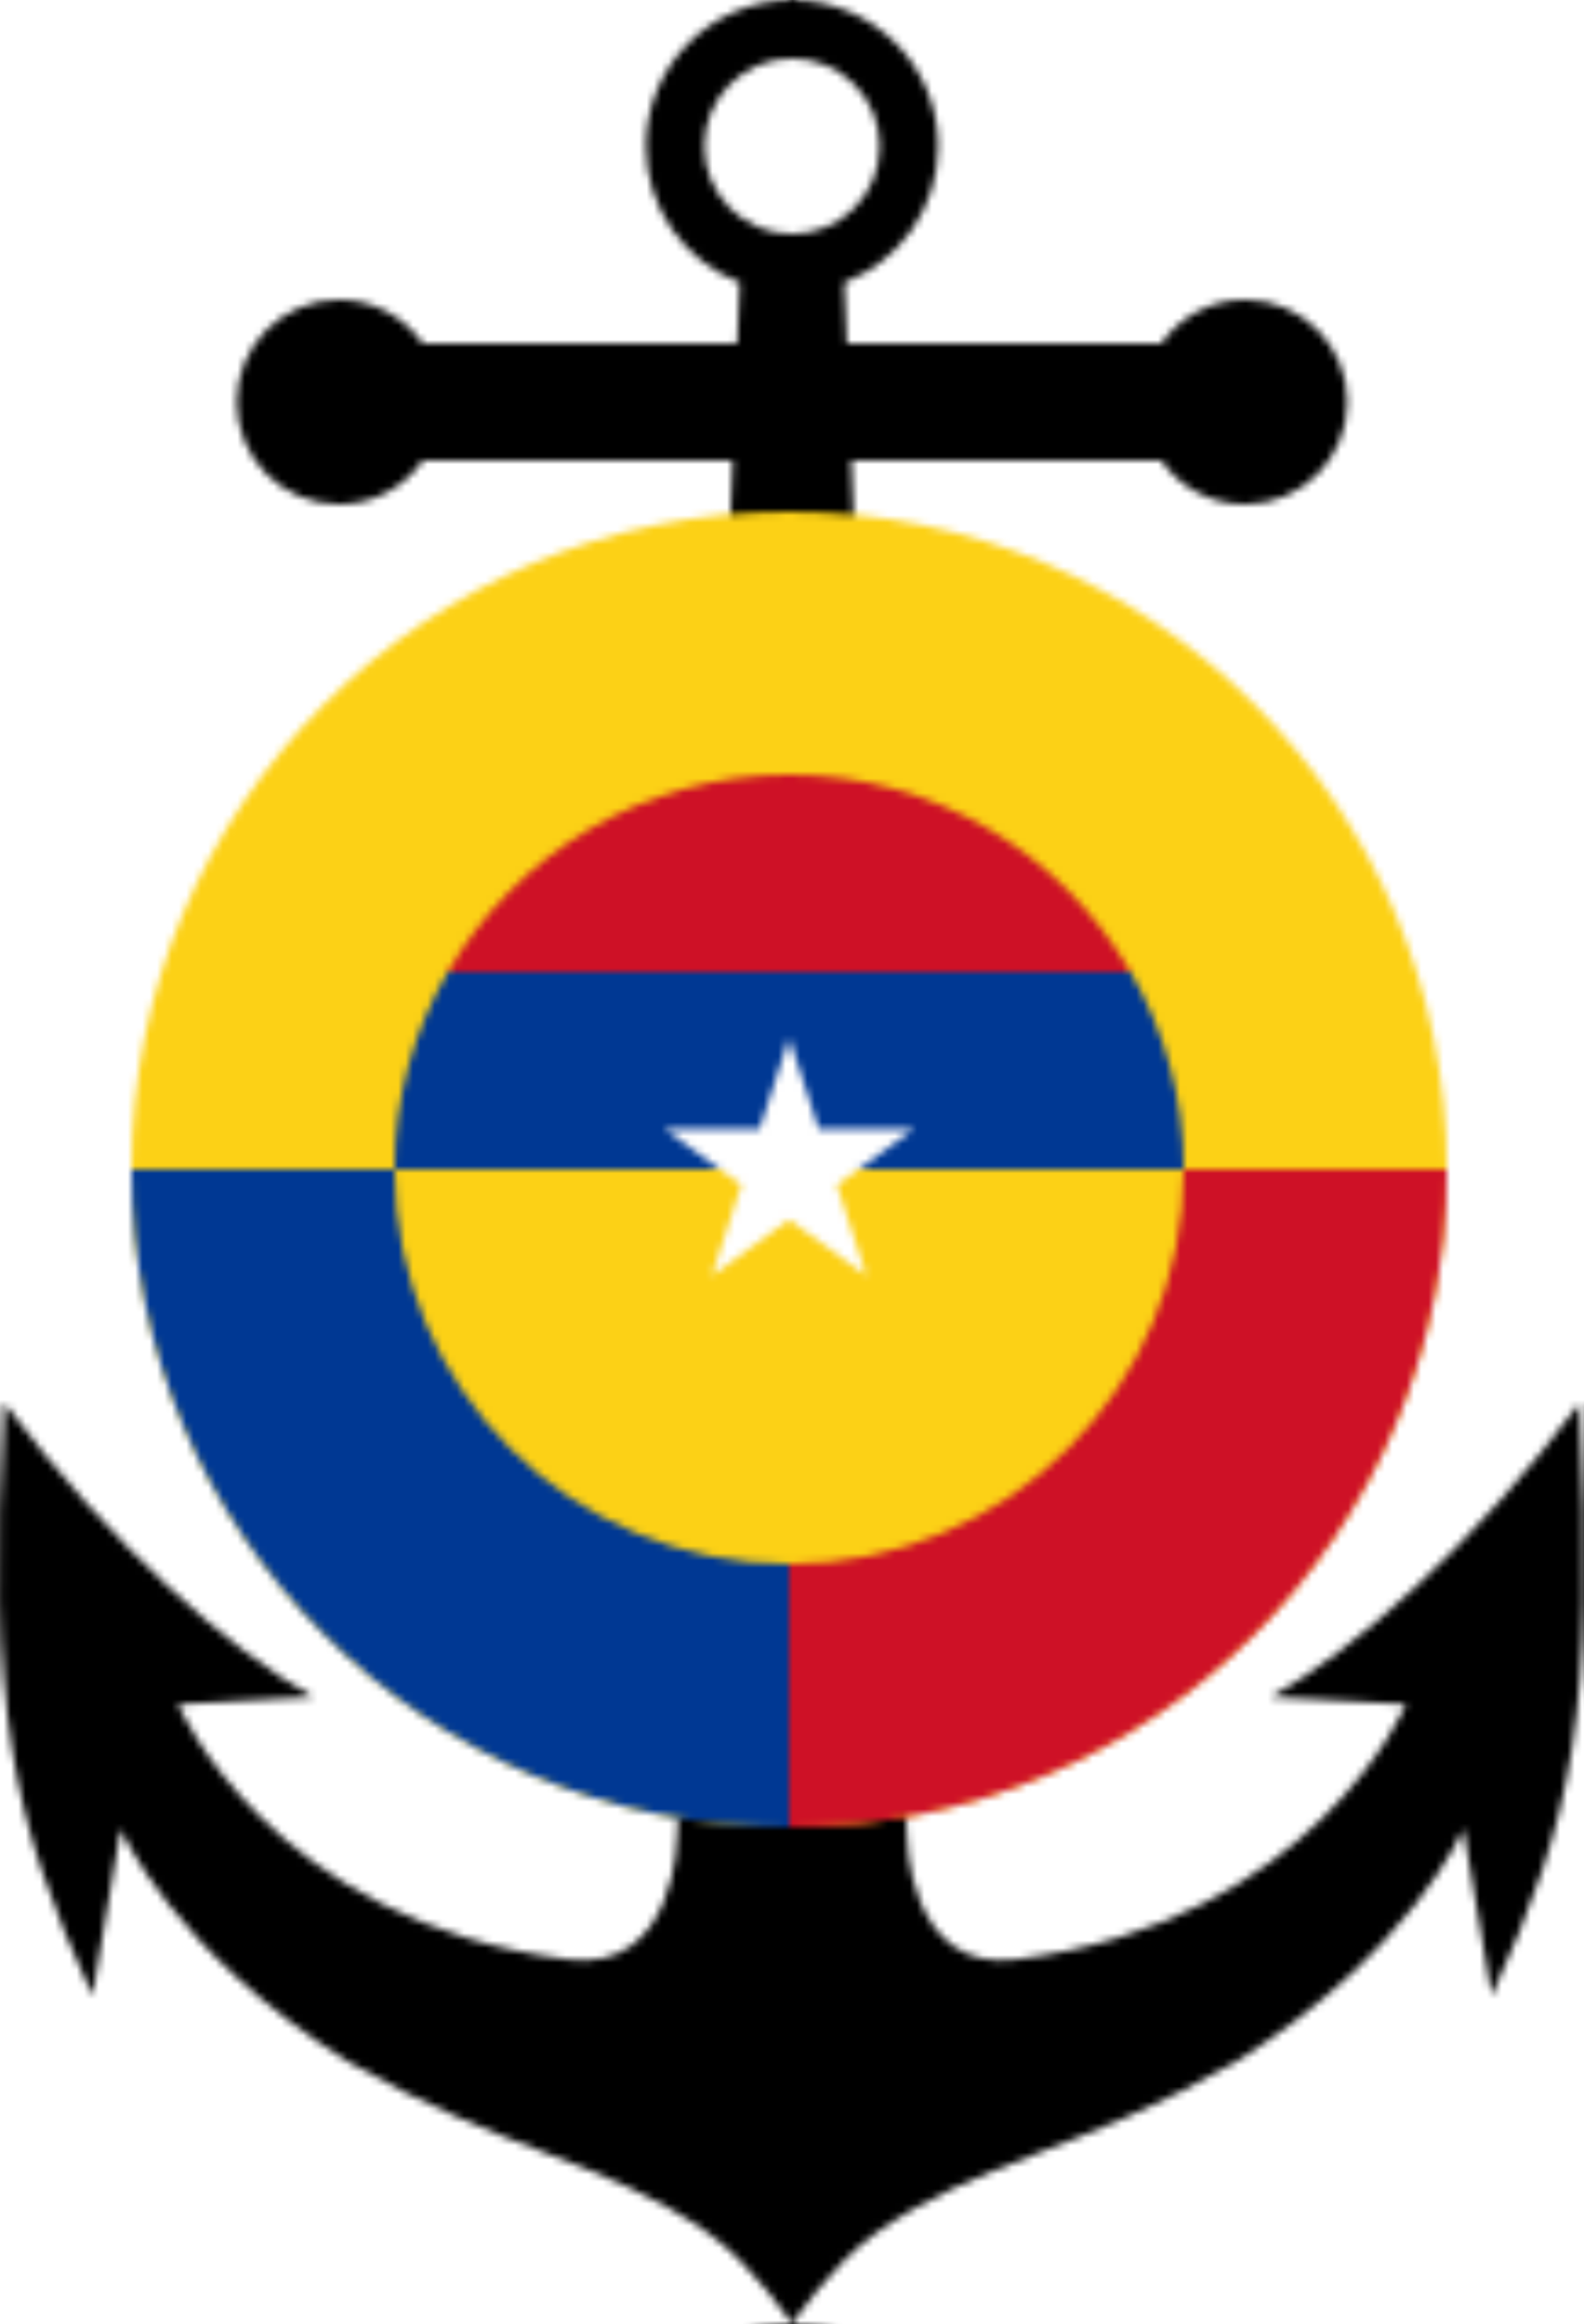 <svg id="svg3222" version="1.1" viewBox="0 0 216.78 318" xmlns="http://www.w3.org/2000/svg">
 <defs id="defs3224">
  <pattern id="pattern3310" width="216.783" height="318" patternTransform="translate(331.61 561.93)" patternUnits="userSpaceOnUse">
   <rect id="rect3197" width="216.78" height="318" fill="none"/>
   <g id="g3045" transform="translate(254.44 -151.02)">
    <path id="path3047" transform="translate(33.955 154.93)" d="m-180-3.906c-11.046 0-20 8.954-20 20 0 8.518 5.341 15.773 12.844 18.656l-0.344 8.344h-43.031c-2.531-3.619-6.717-6-11.469-6-7.732 0-14 6.268-14 14 0 7.732 6.268 14 14 14 4.759 0 8.939-2.371 11.469-6h42.406l-7.594 188.12s-0.055 18.828-14.906 16.969c-40.802-5.109-53.406-34.906-53.406-34.906l18.5-1c-11.532-6.471-27.702-20.742-42.25-40.188-2.018 42.535 0.716 56.261 12.031 81.094l3.875-22.844c0-1e-5 6.931 16.669 31.156 31.875 21.804 12.535 35.056 13.395 49.219 23.406 6.15 4.353 11.5 12.469 11.5 12.469s5.35-8.116 11.5-12.469c14.162-10.011 27.415-10.871 49.219-23.406 24.225-15.206 31.156-31.875 31.156-31.875l3.875 22.844c11.316-24.833 14.049-38.558 12.031-81.094-14.548 19.446-30.718 33.717-42.25 40.188l18.5 1s-12.605 29.797-53.406 34.906c-14.852 1.86-14.906-16.969-14.906-16.969l-7.594-188.12h42.406c2.53 3.629 6.71 6 11.469 6 7.732 0 14-6.268 14-14 0-7.732-6.268-14-14-14-4.752 0-8.938 2.381-11.469 6h-43.031l-0.344-8.344c7.503-2.883 12.844-10.138 12.844-18.656 0-11.046-8.954-20-20-20zm0 8c6.627 0 12 5.373 12 12 0 6.627-5.373 12-12 12-6.627 0-12-5.373-12-12 0-6.627 5.373-12 12-12z" fill="#000000" fill-rule="evenodd"/>
   </g>
   <rect id="rect3212" x="18" y="70" width="180" height="180" fill="none"/>
   <path id="path3296" d="m108 70c-49.706 0-90 40.294-90 90 0 49.706 40.294 90 90 90 49.706 0 90-40.294 90-90 0-49.706-40.294-90-90-90z" fill="#fcd116"/>
   <path id="path3298" d="m54 160h-36c0 49.706 40.294 90 90 90v-36c-1.864 0-3.708-0.097-5.524-0.281-1.815-0.184-3.597-0.462-5.355-0.821-1.758-0.36-3.484-0.802-5.175-1.327-1.691-0.526-3.346-1.139-4.961-1.823-1.615-0.683-3.195-1.441-4.725-2.272-1.53-0.831-3.019-1.73-4.455-2.7s-2.818-2.005-4.151-3.105c-1.333-1.101-2.615-2.266-3.836-3.487s-2.387-2.503-3.487-3.836c-1.101-1.333-2.135-2.726-3.105-4.162s-1.88-2.913-2.711-4.444c-0.831-1.53-1.589-3.11-2.272-4.725-0.683-1.615-1.285-3.27-1.811-4.961-0.526-1.691-0.968-3.417-1.327-5.175-0.36-1.758-0.637-3.551-0.821-5.366-0.184-1.815-0.281-3.648-0.281-5.513z" fill="#003893"/>
   <path id="path3300" d="m108 214v36c49.706 0 90-40.294 90-90h-36c0 1.864-0.097 3.697-0.281 5.513-0.184 1.815-0.462 3.609-0.821 5.366-0.36 1.758-0.802 3.484-1.327 5.175-0.526 1.691-1.128 3.346-1.811 4.961-0.683 1.615-1.441 3.195-2.272 4.725-0.831 1.53-1.741 3.007-2.711 4.444s-2.005 2.829-3.105 4.162c-1.101 1.333-2.266 2.615-3.487 3.836s-2.503 2.387-3.836 3.487c-1.333 1.101-2.715 2.135-4.151 3.105s-2.925 1.869-4.455 2.7c-1.53 0.831-3.11 1.589-4.725 2.272-1.615 0.683-3.27 1.297-4.961 1.823-1.691 0.526-3.417 0.968-5.175 1.327-1.758 0.36-3.54 0.637-5.355 0.821-1.815 0.184-3.66 0.281-5.524 0.281z" fill="#ce1126"/>
   <path id="path3302" d="m61.279 133c-4.604 7.949-7.279 17.153-7.279 27h108c0-9.847-2.675-19.051-7.279-27h-93.443z" fill="#003893"/>
   <path id="path3304" d="m61.279 133h93.443c-9.341-16.126-26.745-27-46.721-27-19.977 0-37.381 10.874-46.721 27z" fill="#ce1126"/>
   <rect id="rect3306" x="90" y="142" width="36" height="36" fill="none"/>
   <path id="path3308" d="m108 142 4.04 12.436h13.083l-10.584 7.69 4.041 12.438-10.58-7.687-10.58 7.687 4.041-12.438-10.584-7.69h13.083z" fill="#ffffff"/>
  </pattern>
 </defs>
 <g id="layer1" transform="translate(-331.61 -561.93)">
  <rect id="rect3323" x="331.61" y="561.93" width="216.78" height="318" fill="url(#pattern3310)"/>
 </g>
</svg>
